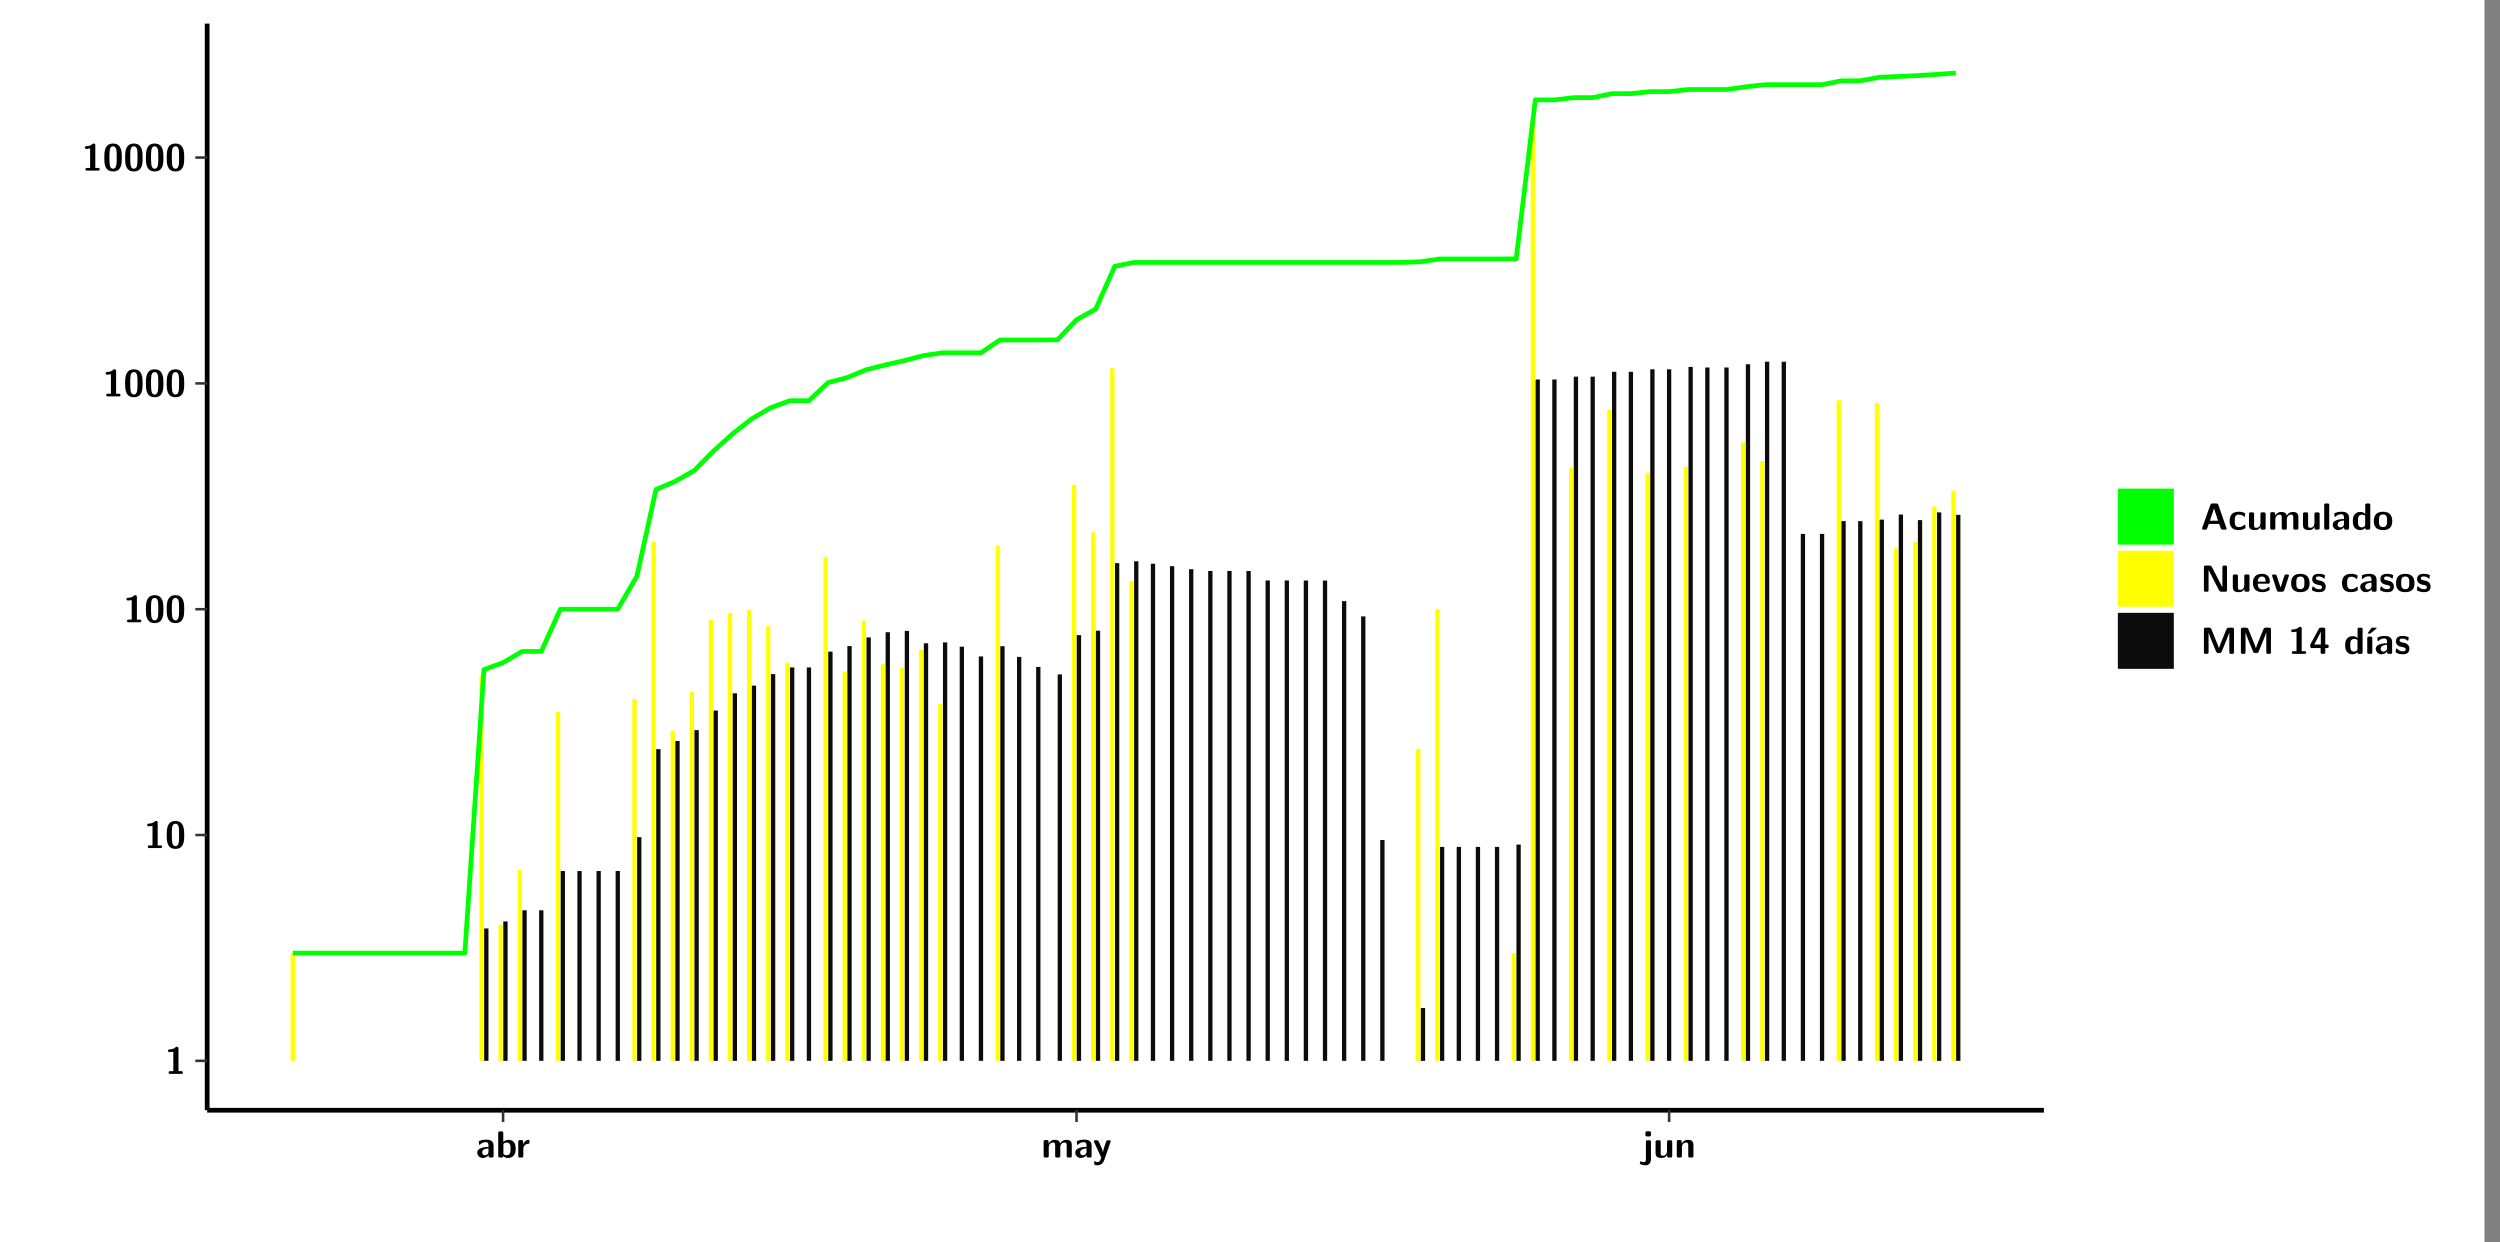 <?xml version="1.0" encoding="UTF-8"?>
<svg xmlns="http://www.w3.org/2000/svg" xmlns:xlink="http://www.w3.org/1999/xlink" width="579.653pt" height="288pt" viewBox="0 0 579.653 288" version="1.1">
<rect x="0" y="0" width="579.653" height="288" fill="#808080" stroke="none"/>
<defs>
<g>
<symbol overflow="visible" id="glyph0-0">
<path style="stroke:none;" d=""/>
</symbol>
<symbol overflow="visible" id="glyph0-1">
<path style="stroke:none;" d="M 3.109 -5.859 C 3.109 -6.016 3.109 -6.281 2.719 -6.281 C 2.547 -6.281 2.516 -6.266 2.406 -6.156 C 2.25 -6.016 1.922 -5.688 1.047 -5.672 C 0.891 -5.672 0.672 -5.609 0.672 -5.359 C 0.672 -5.047 0.969 -5.047 1.094 -5.047 C 1.344 -5.047 1.656 -5.078 1.906 -5.156 L 1.906 -0.625 L 1.234 -0.625 C 1.109 -0.625 0.812 -0.625 0.812 -0.312 C 0.812 0 1.109 0 1.234 0 L 3.719 0 C 3.828 0 4.141 0 4.141 -0.312 C 4.141 -0.625 3.828 -0.625 3.719 -0.625 L 3.109 -0.625 Z M 3.109 -5.859 "/>
</symbol>
<symbol overflow="visible" id="glyph0-2">
<path style="stroke:none;" d="M 4.438 -3 C 4.438 -4.203 4.438 -6.281 2.406 -6.281 C 0.375 -6.281 0.375 -4.219 0.375 -3 C 0.375 -1.812 0.375 0.188 2.406 0.188 C 4.438 0.188 4.438 -1.781 4.438 -3 Z M 2.406 -0.438 C 1.75 -0.438 1.656 -1.25 1.625 -1.484 C 1.562 -1.953 1.562 -2.766 1.562 -3.125 C 1.562 -3.641 1.562 -4.203 1.625 -4.641 C 1.641 -4.875 1.734 -5.641 2.406 -5.641 C 3.047 -5.641 3.156 -4.906 3.188 -4.734 C 3.25 -4.281 3.25 -3.594 3.25 -3.125 C 3.25 -2.625 3.25 -1.953 3.188 -1.469 C 3.156 -1.234 3.062 -0.438 2.406 -0.438 Z M 2.406 -0.438 "/>
</symbol>
<symbol overflow="visible" id="glyph0-3">
<path style="stroke:none;" d="M 4.062 -2.766 C 4.062 -4.156 2.734 -4.156 2.297 -4.156 C 1.891 -4.156 1.453 -4.125 0.859 -3.891 C 0.672 -3.797 0.625 -3.781 0.625 -3.688 C 0.625 -3.625 0.688 -3.109 0.688 -3.047 C 0.703 -2.984 0.75 -2.938 0.812 -2.938 C 0.844 -2.938 0.875 -2.969 0.906 -3 C 1.281 -3.391 1.719 -3.578 2.266 -3.578 C 2.734 -3.578 2.875 -3.297 2.875 -2.781 L 2.875 -2.469 C 2.562 -2.469 0.266 -2.453 0.266 -1.172 C 0.266 -0.547 0.766 0.094 1.531 0.094 C 1.828 0.094 2.484 0.016 2.906 -0.594 L 2.906 -0.422 C 2.906 -0.141 2.969 0 3.328 0 L 3.641 0 C 3.984 0 4.062 -0.109 4.062 -0.422 Z M 2.875 -1.344 C 2.875 -0.531 2.047 -0.531 2.016 -0.531 C 1.641 -0.531 1.406 -0.844 1.406 -1.188 C 1.406 -2.047 2.625 -2.109 2.875 -2.109 Z M 2.875 -1.344 "/>
</symbol>
<symbol overflow="visible" id="glyph0-4">
<path style="stroke:none;" d="M 1.703 -5.656 C 1.703 -5.938 1.641 -6.078 1.281 -6.078 L 0.953 -6.078 C 0.641 -6.078 0.531 -5.984 0.531 -5.656 L 0.531 -0.422 C 0.531 -0.109 0.625 0 0.953 0 L 1.312 0 C 1.453 0 1.719 0 1.734 -0.344 C 2.125 0.094 2.578 0.094 2.719 0.094 C 4.578 0.094 4.578 -1.594 4.578 -2.031 C 4.578 -2.453 4.578 -4.109 2.938 -4.109 C 2.219 -4.109 1.781 -3.703 1.703 -3.625 Z M 1.734 -3.172 C 1.844 -3.281 2.109 -3.484 2.5 -3.484 C 3.391 -3.484 3.391 -2.672 3.391 -2.016 C 3.391 -1.375 3.391 -0.531 2.406 -0.531 C 2.047 -0.531 1.828 -0.75 1.734 -0.875 Z M 1.734 -3.172 "/>
</symbol>
<symbol overflow="visible" id="glyph0-5">
<path style="stroke:none;" d="M 1.703 -2.016 C 1.703 -2.844 2.391 -3.188 2.938 -3.219 C 3.109 -3.234 3.125 -3.234 3.125 -3.469 L 3.125 -3.875 C 3.125 -4.047 3.125 -4.109 2.969 -4.109 C 2.719 -4.109 2.078 -4.031 1.672 -3.078 L 1.656 -3.078 L 1.656 -3.641 C 1.656 -3.922 1.594 -4.062 1.234 -4.062 L 0.953 -4.062 C 0.641 -4.062 0.531 -3.969 0.531 -3.641 L 0.531 -0.422 C 0.531 -0.109 0.625 0 0.953 0 L 1.281 0 C 1.609 0 1.703 -0.109 1.703 -0.422 Z M 1.703 -2.016 "/>
</symbol>
<symbol overflow="visible" id="glyph0-6">
<path style="stroke:none;" d="M 7.062 -2.844 C 7.062 -3.75 6.672 -4.109 5.781 -4.109 C 5.156 -4.109 4.688 -3.828 4.359 -3.25 C 4.219 -4.078 3.484 -4.109 3.109 -4.109 C 2.938 -4.109 2.578 -4.109 2.188 -3.828 C 1.906 -3.625 1.734 -3.344 1.672 -3.203 L 1.672 -3.641 C 1.672 -3.922 1.609 -4.062 1.25 -4.062 L 0.953 -4.062 C 0.625 -4.062 0.531 -3.969 0.531 -3.641 L 0.531 -0.422 C 0.531 -0.109 0.625 0 0.953 0 L 1.297 0 C 1.625 0 1.719 -0.109 1.719 -0.422 L 1.719 -2.359 C 1.719 -3.141 2.25 -3.484 2.688 -3.484 C 3.109 -3.484 3.203 -3.297 3.203 -2.828 L 3.203 -0.422 C 3.203 -0.109 3.297 0 3.625 0 L 3.969 0 C 4.297 0 4.391 -0.109 4.391 -0.422 L 4.391 -2.359 C 4.391 -3.141 4.922 -3.484 5.359 -3.484 C 5.781 -3.484 5.875 -3.297 5.875 -2.828 L 5.875 -0.422 C 5.875 -0.109 5.969 0 6.297 0 L 6.641 0 C 6.984 0 7.062 -0.109 7.062 -0.422 Z M 7.062 -2.844 "/>
</symbol>
<symbol overflow="visible" id="glyph0-7">
<path style="stroke:none;" d="M 4.109 -3.609 C 4.141 -3.719 4.141 -3.734 4.141 -3.781 C 4.141 -4.016 3.906 -4.016 3.797 -4.016 L 3.609 -4.016 C 3.469 -4.016 3.266 -4.016 3.141 -3.812 C 3.109 -3.766 2.406 -1.828 2.359 -1.25 L 2.344 -1.25 C 2.312 -1.672 1.953 -2.484 1.562 -3.328 C 1.328 -3.891 1.266 -4.016 0.828 -4.016 L 0.594 -4.016 C 0.469 -4.016 0.25 -4.016 0.25 -3.781 C 0.25 -3.75 0.281 -3.688 0.297 -3.641 L 1.953 0 C 1.891 0.188 1.859 0.281 1.828 0.375 C 1.734 0.656 1.578 1.047 1.109 1.047 C 0.812 1.047 0.609 0.922 0.516 0.875 C 0.469 0.844 0.453 0.828 0.422 0.828 C 0.391 0.828 0.312 0.859 0.312 0.969 C 0.312 1.031 0.375 1.641 0.391 1.672 C 0.469 1.781 0.953 1.797 1.094 1.797 C 2.172 1.797 2.609 0.766 2.672 0.547 Z M 4.109 -3.609 "/>
</symbol>
<symbol overflow="visible" id="glyph0-8">
<path style="stroke:none;" d="M 1.969 -5.672 C 1.969 -5.953 1.906 -6.094 1.547 -6.094 L 1.094 -6.094 C 0.766 -6.094 0.672 -5.984 0.672 -5.672 L 0.672 -5.312 C 0.672 -5.031 0.734 -4.891 1.094 -4.891 L 1.547 -4.891 C 1.875 -4.891 1.969 -5 1.969 -5.312 Z M 0.797 0.484 C 0.797 0.703 0.797 1.062 0.25 1.062 C 0.156 1.062 -0.094 1.031 -0.266 0.922 C -0.359 0.875 -0.375 0.875 -0.406 0.875 C -0.484 0.875 -0.5 0.922 -0.547 1.094 C -0.609 1.281 -0.625 1.359 -0.625 1.391 C -0.625 1.547 0.109 1.797 0.656 1.797 C 1.625 1.797 1.969 1.141 1.969 0.281 L 1.969 -3.594 C 1.969 -3.875 1.906 -4.016 1.547 -4.016 L 1.219 -4.016 C 0.891 -4.016 0.797 -3.906 0.797 -3.594 Z M 0.797 0.484 "/>
</symbol>
<symbol overflow="visible" id="glyph0-9">
<path style="stroke:none;" d="M 4.391 -3.594 C 4.391 -3.875 4.328 -4.016 3.969 -4.016 L 3.609 -4.016 C 3.281 -4.016 3.188 -3.906 3.188 -3.594 L 3.188 -1.516 C 3.188 -0.938 2.891 -0.438 2.266 -0.438 C 1.766 -0.438 1.719 -0.562 1.719 -1.031 L 1.719 -3.594 C 1.719 -3.875 1.656 -4.016 1.297 -4.016 L 0.953 -4.016 C 0.625 -4.016 0.531 -3.922 0.531 -3.594 L 0.531 -1.109 C 0.531 -0.172 1.031 0.094 1.953 0.094 C 2.188 0.094 2.812 0.094 3.219 -0.656 L 3.219 -0.422 C 3.219 -0.141 3.281 0 3.641 0 L 3.969 0 C 4.297 0 4.391 -0.109 4.391 -0.422 Z M 4.391 -3.594 "/>
</symbol>
<symbol overflow="visible" id="glyph0-10">
<path style="stroke:none;" d="M 4.391 -2.844 C 4.391 -3.75 4 -4.109 3.109 -4.109 C 2.188 -4.109 1.781 -3.438 1.672 -3.203 L 1.672 -3.641 C 1.672 -3.922 1.609 -4.062 1.25 -4.062 L 0.953 -4.062 C 0.625 -4.062 0.531 -3.969 0.531 -3.641 L 0.531 -0.422 C 0.531 -0.109 0.625 0 0.953 0 L 1.297 0 C 1.625 0 1.719 -0.109 1.719 -0.422 L 1.719 -2.359 C 1.719 -3.125 2.219 -3.484 2.688 -3.484 C 3.109 -3.484 3.188 -3.281 3.188 -2.828 L 3.188 -0.422 C 3.188 -0.141 3.25 0 3.609 0 L 3.969 0 C 4.297 0 4.391 -0.109 4.391 -0.422 Z M 4.391 -2.844 "/>
</symbol>
<symbol overflow="visible" id="glyph0-11">
<path style="stroke:none;" d="M 4.156 -5.703 C 4.031 -6.078 3.766 -6.078 3.594 -6.078 L 2.828 -6.078 C 2.641 -6.078 2.391 -6.078 2.266 -5.703 L 0.406 -0.406 C 0.375 -0.297 0.375 -0.281 0.375 -0.234 C 0.375 0 0.594 0 0.703 0 L 1.031 0 C 1.188 0 1.453 0 1.578 -0.344 L 1.922 -1.328 L 4.344 -1.328 L 4.641 -0.484 C 4.75 -0.172 4.812 0 5.234 0 L 5.703 0 C 5.828 0 6.047 0 6.047 -0.234 C 6.047 -0.281 6.047 -0.297 6 -0.406 Z M 2.812 -3.938 C 2.938 -4.328 3.062 -4.656 3.125 -4.969 L 3.141 -4.969 C 3.188 -4.766 3.188 -4.75 3.25 -4.547 L 4.078 -2.078 L 2.188 -2.078 Z M 2.812 -3.938 "/>
</symbol>
<symbol overflow="visible" id="glyph0-12">
<path style="stroke:none;" d="M 4 -0.438 C 4 -0.531 3.969 -0.938 3.953 -1.047 C 3.953 -1.078 3.938 -1.172 3.844 -1.172 C 3.812 -1.172 3.797 -1.172 3.703 -1.078 C 3.562 -0.953 3.141 -0.594 2.422 -0.594 C 1.516 -0.594 1.516 -1.469 1.516 -2.031 C 1.516 -2.75 1.562 -3.484 2.453 -3.484 C 3.031 -3.484 3.266 -3.344 3.578 -3.078 C 3.688 -2.984 3.703 -2.984 3.734 -2.984 C 3.828 -2.984 3.844 -3.062 3.844 -3.094 C 3.859 -3.172 3.953 -3.656 3.953 -3.703 C 3.953 -3.781 3.891 -3.812 3.75 -3.891 C 3.328 -4.078 3.062 -4.156 2.453 -4.156 C 1.141 -4.156 0.328 -3.547 0.328 -2.016 C 0.328 -0.562 1.078 0.094 2.406 0.094 C 2.641 0.094 3.172 0.094 3.75 -0.203 C 4 -0.344 4 -0.344 4 -0.438 Z M 4 -0.438 "/>
</symbol>
<symbol overflow="visible" id="glyph0-13">
<path style="stroke:none;" d="M 1.703 -5.656 C 1.703 -5.938 1.641 -6.078 1.281 -6.078 L 0.953 -6.078 C 0.641 -6.078 0.531 -5.984 0.531 -5.656 L 0.531 -0.422 C 0.531 -0.109 0.625 0 0.953 0 L 1.281 0 C 1.609 0 1.703 -0.109 1.703 -0.422 Z M 1.703 -5.656 "/>
</symbol>
<symbol overflow="visible" id="glyph0-14">
<path style="stroke:none;" d="M 4.375 -5.656 C 4.375 -5.938 4.312 -6.078 3.953 -6.078 L 3.625 -6.078 C 3.297 -6.078 3.203 -5.969 3.203 -5.656 L 3.203 -3.672 C 2.812 -4.047 2.375 -4.109 2.109 -4.109 C 0.328 -4.109 0.328 -2.422 0.328 -2 C 0.328 -1.594 0.328 0.094 2.062 0.094 C 2.422 0.094 2.812 -0.016 3.188 -0.406 C 3.188 -0.094 3.297 0 3.609 0 L 3.953 0 C 4.281 0 4.375 -0.109 4.375 -0.422 Z M 3.188 -1.094 C 3.188 -0.953 3.188 -0.875 2.922 -0.688 C 2.703 -0.547 2.5 -0.531 2.406 -0.531 C 1.516 -0.531 1.516 -1.344 1.516 -2 C 1.516 -2.656 1.516 -3.484 2.5 -3.484 C 2.75 -3.484 2.984 -3.391 3.188 -3.203 Z M 3.188 -1.094 "/>
</symbol>
<symbol overflow="visible" id="glyph0-15">
<path style="stroke:none;" d="M 4.547 -1.969 C 4.547 -3.406 3.844 -4.156 2.406 -4.156 C 0.953 -4.156 0.266 -3.391 0.266 -1.969 C 0.266 -0.547 1.031 0.094 2.406 0.094 C 3.781 0.094 4.547 -0.531 4.547 -1.969 Z M 2.406 -0.594 C 1.469 -0.594 1.469 -1.375 1.469 -2.078 C 1.469 -2.75 1.469 -3.531 2.406 -3.531 C 3.344 -3.531 3.344 -2.766 3.344 -2.078 C 3.344 -1.391 3.344 -0.594 2.406 -0.594 Z M 2.406 -0.594 "/>
</symbol>
<symbol overflow="visible" id="glyph0-16">
<path style="stroke:none;" d="M 2.656 -5.734 C 2.469 -6.078 2.203 -6.078 2.031 -6.078 L 1.219 -6.078 C 0.906 -6.078 0.797 -5.984 0.797 -5.656 L 0.797 -0.422 C 0.797 -0.109 0.891 0 1.219 0 L 1.453 0 C 1.781 0 1.875 -0.109 1.875 -0.422 L 1.875 -5.016 L 1.891 -5.016 L 4.297 -0.344 C 4.484 0 4.75 0 4.922 0 L 5.734 0 C 6.062 0 6.156 -0.109 6.156 -0.422 L 6.156 -5.656 C 6.156 -5.938 6.094 -6.078 5.734 -6.078 L 5.5 -6.078 C 5.156 -6.078 5.078 -5.969 5.078 -5.656 L 5.078 -1.062 L 5.062 -1.062 Z M 2.656 -5.734 "/>
</symbol>
<symbol overflow="visible" id="glyph0-17">
<path style="stroke:none;" d="M 3.781 -1.875 C 3.984 -1.875 4.203 -1.891 4.203 -2.281 C 4.203 -3.406 3.672 -4.156 2.359 -4.156 C 0.969 -4.156 0.266 -3.375 0.266 -2.047 C 0.266 -0.609 1.109 0.094 2.484 0.094 C 2.812 0.094 3.312 0.047 3.891 -0.234 C 4.078 -0.328 4.141 -0.359 4.141 -0.469 C 4.141 -0.531 4.125 -0.781 4.109 -0.844 C 4.078 -1.125 4.062 -1.125 3.984 -1.125 C 3.953 -1.125 3.938 -1.125 3.844 -1.047 C 3.328 -0.594 2.797 -0.531 2.516 -0.531 C 1.531 -0.531 1.422 -1.312 1.391 -1.875 Z M 1.406 -2.344 C 1.422 -2.875 1.609 -3.531 2.359 -3.531 C 3.062 -3.531 3.203 -3.031 3.219 -2.344 Z M 1.406 -2.344 "/>
</symbol>
<symbol overflow="visible" id="glyph0-18">
<path style="stroke:none;" d="M 4.109 -3.609 C 4.141 -3.719 4.141 -3.75 4.141 -3.766 C 4.141 -4.016 3.922 -4.016 3.797 -4.016 L 3.609 -4.016 C 3.25 -4.016 3.141 -3.891 3.062 -3.641 L 2.203 -0.984 L 1.328 -3.641 C 1.266 -3.828 1.203 -4.016 0.781 -4.016 L 0.578 -4.016 C 0.453 -4.016 0.234 -4.016 0.234 -3.766 C 0.234 -3.75 0.234 -3.719 0.266 -3.609 L 1.312 -0.375 C 1.438 0 1.703 0 1.859 0 L 2.5 0 C 2.672 0 2.938 0 3.062 -0.375 Z M 4.109 -3.609 "/>
</symbol>
<symbol overflow="visible" id="glyph0-19">
<path style="stroke:none;" d="M 3.469 -1.234 C 3.469 -1.734 3.203 -2.031 3.047 -2.172 C 2.703 -2.484 2.391 -2.547 2.031 -2.609 C 1.547 -2.703 1.188 -2.766 1.188 -3.109 C 1.188 -3.469 1.484 -3.547 1.828 -3.547 C 2.406 -3.547 2.719 -3.328 2.953 -3.125 C 3.047 -3.047 3.062 -3.047 3.094 -3.047 C 3.188 -3.047 3.203 -3.125 3.203 -3.156 C 3.219 -3.219 3.312 -3.719 3.312 -3.766 C 3.312 -3.906 2.844 -4.031 2.75 -4.062 C 2.406 -4.156 2.125 -4.156 1.891 -4.156 C 1.5 -4.156 0.328 -4.156 0.328 -2.906 C 0.328 -2.484 0.516 -2.219 0.75 -2 C 1.062 -1.734 1.406 -1.672 1.906 -1.562 C 2.156 -1.531 2.609 -1.453 2.609 -1.062 C 2.609 -0.656 2.266 -0.594 1.922 -0.594 C 1.531 -0.594 1.047 -0.703 0.625 -1.188 C 0.594 -1.234 0.562 -1.266 0.516 -1.266 C 0.422 -1.266 0.406 -1.188 0.391 -1.125 C 0.375 -1.016 0.266 -0.516 0.266 -0.422 C 0.266 -0.266 0.922 -0.062 0.922 -0.047 C 1.406 0.094 1.766 0.094 1.922 0.094 C 2.359 0.094 3.469 0.062 3.469 -1.234 Z M 3.469 -1.234 "/>
</symbol>
<symbol overflow="visible" id="glyph0-20">
<path style="stroke:none;" d="M 4.859 -2.859 C 4.688 -2.422 4.359 -1.609 4.281 -1.312 C 4.203 -1.625 3.844 -2.484 3.656 -2.953 L 2.531 -5.719 C 2.391 -6.078 2.109 -6.078 1.953 -6.078 L 1.219 -6.078 C 0.906 -6.078 0.797 -5.984 0.797 -5.656 L 0.797 -0.422 C 0.797 -0.109 0.891 0 1.219 0 L 1.453 0 C 1.781 0 1.875 -0.109 1.875 -0.422 L 1.875 -4.953 L 1.891 -4.953 C 1.984 -4.562 2.375 -3.578 2.578 -3.062 L 3.609 -0.562 C 3.766 -0.188 3.969 -0.188 4.266 -0.188 C 4.562 -0.188 4.781 -0.188 4.938 -0.562 L 6.062 -3.328 C 6.141 -3.531 6.625 -4.719 6.672 -4.953 L 6.688 -4.953 L 6.688 -0.422 C 6.688 -0.141 6.75 0 7.109 0 L 7.344 0 C 7.672 0 7.766 -0.109 7.766 -0.422 L 7.766 -5.656 C 7.766 -5.938 7.703 -6.078 7.344 -6.078 L 6.609 -6.078 C 6.391 -6.078 6.172 -6.062 6.016 -5.703 Z M 4.859 -2.859 "/>
</symbol>
<symbol overflow="visible" id="glyph0-21">
<path style="stroke:none;" d="M 0.344 -2.297 C 0.266 -2.172 0.266 -2.141 0.266 -1.984 L 0.266 -1.766 C 0.266 -1.484 0.328 -1.344 0.688 -1.344 L 2.672 -1.344 L 2.672 -0.422 C 2.672 -0.141 2.719 0 3.078 0 L 3.328 0 C 3.656 0 3.75 -0.109 3.75 -0.422 L 3.75 -1.344 L 4.125 -1.344 C 4.391 -1.344 4.547 -1.406 4.547 -1.75 C 4.547 -2.078 4.422 -2.172 4.125 -2.172 L 3.75 -2.172 L 3.75 -5.656 C 3.75 -5.984 3.656 -6.078 3.328 -6.078 L 2.688 -6.078 C 2.531 -6.078 2.391 -6.078 2.281 -5.875 Z M 1.188 -2.172 C 2.578 -4.75 2.672 -5.016 2.703 -5.156 L 2.719 -5.156 L 2.719 -2.172 Z M 1.188 -2.172 "/>
</symbol>
<symbol overflow="visible" id="glyph0-22">
<path style="stroke:none;" d="M 3.906 -5.844 C 3.953 -5.875 4 -5.922 4 -5.969 C 4 -6.078 3.906 -6.078 3.766 -6.078 L 3.047 -6.078 C 2.875 -6.078 2.859 -6.078 2.781 -5.984 L 2.031 -4.953 C 1.953 -4.859 1.953 -4.844 1.953 -4.828 C 1.953 -4.703 2.047 -4.703 2.188 -4.703 L 2.516 -4.703 Z M 3.906 -5.844 "/>
</symbol>
<symbol overflow="visible" id="glyph0-23">
<path style="stroke:none;" d="M 1.703 -3.594 C 1.703 -3.875 1.641 -4.016 1.281 -4.016 L 0.953 -4.016 C 0.641 -4.016 0.531 -3.922 0.531 -3.594 L 0.531 -0.422 C 0.531 -0.109 0.625 0 0.953 0 L 1.281 0 C 1.609 0 1.703 -0.109 1.703 -0.422 Z M 1.703 -3.594 "/>
</symbol>
</g>
<clipPath id="clip1">
  <path d="M 0 0 L 576.008 0 L 576.008 288 L 0 288 Z M 0 0 "/>
</clipPath>
<clipPath id="clip2">
  <path d="M 48.031 5.477 L 473.898 5.477 L 473.898 257.414 L 48.031 257.414 Z M 48.031 5.477 "/>
</clipPath>
</defs>
<g id="surface1">
<g clip-path="url(#clip1)" clip-rule="nonzero">
<path style="fill-rule:nonzero;fill:rgb(100%,100%,100%);fill-opacity:1;stroke-width:0.598;stroke-linecap:round;stroke-linejoin:round;stroke:rgb(100%,100%,100%);stroke-opacity:1;stroke-miterlimit:10;" d="M 0 0 L 0 288.004 L 576.008 288.004 L 576.008 0 Z M 0 0 " transform="matrix(1,0,0,-1,0,288)"/>
</g>
<g clip-path="url(#clip2)" clip-rule="nonzero">
<path style=" stroke:none;fill-rule:nonzero;fill:rgb(100%,100%,100%);fill-opacity:1;" d="M 48.031 257.414 L 48.031 5.477 L 473.898 5.477 L 473.898 257.414 Z M 48.031 257.414 "/>
</g>
<path style=" stroke:none;fill-rule:nonzero;fill:rgb(100%,100%,0%);fill-opacity:1;" d="M 67.387 245.969 L 67.387 220.98 L 68.383 220.98 L 68.383 245.969 Z M 67.387 245.969 "/>
<path style=" stroke:none;fill-rule:nonzero;fill:rgb(100%,100%,0%);fill-opacity:1;" d="M 111.156 245.969 L 111.156 156.562 L 112.152 156.562 L 112.152 245.969 Z M 111.156 245.969 "/>
<path style=" stroke:none;fill-rule:nonzero;fill:rgb(4.999%,4.999%,4.999%);fill-opacity:1;" d="M 112.262 245.969 L 112.262 215.273 L 113.258 215.273 L 113.258 245.969 Z M 112.262 245.969 "/>
<path style=" stroke:none;fill-rule:nonzero;fill:rgb(100%,100%,0%);fill-opacity:1;" d="M 115.59 245.969 L 115.59 214.445 L 116.586 214.445 L 116.586 245.969 Z M 115.59 245.969 "/>
<path style=" stroke:none;fill-rule:nonzero;fill:rgb(4.999%,4.999%,4.999%);fill-opacity:1;" d="M 116.695 245.969 L 116.695 213.648 L 117.691 213.648 L 117.691 245.969 Z M 116.695 245.969 "/>
<path style=" stroke:none;fill-rule:nonzero;fill:rgb(100%,100%,0%);fill-opacity:1;" d="M 120.02 245.969 L 120.02 201.711 L 121.02 201.711 L 121.02 245.969 Z M 120.02 245.969 "/>
<path style=" stroke:none;fill-rule:nonzero;fill:rgb(4.999%,4.999%,4.999%);fill-opacity:1;" d="M 121.129 245.969 L 121.129 211.059 L 122.125 211.059 L 122.125 245.969 Z M 121.129 245.969 "/>
<path style=" stroke:none;fill-rule:nonzero;fill:rgb(4.999%,4.999%,4.999%);fill-opacity:1;" d="M 125.004 245.969 L 125.004 211.059 L 126 211.059 L 126 245.969 Z M 125.004 245.969 "/>
<path style=" stroke:none;fill-rule:nonzero;fill:rgb(100%,100%,0%);fill-opacity:1;" d="M 128.887 245.969 L 128.887 165.121 L 129.883 165.121 L 129.883 245.969 Z M 128.887 245.969 "/>
<path style=" stroke:none;fill-rule:nonzero;fill:rgb(4.999%,4.999%,4.999%);fill-opacity:1;" d="M 129.996 245.969 L 129.996 201.953 L 130.992 201.953 L 130.992 245.969 Z M 129.996 245.969 "/>
<path style=" stroke:none;fill-rule:nonzero;fill:rgb(4.999%,4.999%,4.999%);fill-opacity:1;" d="M 133.871 245.969 L 133.871 201.953 L 134.867 201.953 L 134.867 245.969 Z M 133.871 245.969 "/>
<path style=" stroke:none;fill-rule:nonzero;fill:rgb(4.999%,4.999%,4.999%);fill-opacity:1;" d="M 138.305 245.969 L 138.305 201.953 L 139.301 201.953 L 139.301 245.969 Z M 138.305 245.969 "/>
<path style=" stroke:none;fill-rule:nonzero;fill:rgb(4.999%,4.999%,4.999%);fill-opacity:1;" d="M 142.738 245.969 L 142.738 201.953 L 143.734 201.953 L 143.734 245.969 Z M 142.738 245.969 "/>
<path style=" stroke:none;fill-rule:nonzero;fill:rgb(100%,100%,0%);fill-opacity:1;" d="M 146.613 245.969 L 146.613 162.082 L 147.609 162.082 L 147.609 245.969 Z M 146.613 245.969 "/>
<path style=" stroke:none;fill-rule:nonzero;fill:rgb(4.999%,4.999%,4.999%);fill-opacity:1;" d="M 147.719 245.969 L 147.719 194.102 L 148.715 194.102 L 148.715 245.969 Z M 147.719 245.969 "/>
<path style=" stroke:none;fill-rule:nonzero;fill:rgb(100%,100%,0%);fill-opacity:1;" d="M 151.047 245.969 L 151.047 125.598 L 152.043 125.598 L 152.043 245.969 Z M 151.047 245.969 "/>
<path style=" stroke:none;fill-rule:nonzero;fill:rgb(4.999%,4.999%,4.999%);fill-opacity:1;" d="M 152.152 245.969 L 152.152 173.695 L 153.148 173.695 L 153.148 245.969 Z M 152.152 245.969 "/>
<path style=" stroke:none;fill-rule:nonzero;fill:rgb(100%,100%,0%);fill-opacity:1;" d="M 155.48 245.969 L 155.48 169.395 L 156.477 169.395 L 156.477 245.969 Z M 155.48 245.969 "/>
<path style=" stroke:none;fill-rule:nonzero;fill:rgb(4.999%,4.999%,4.999%);fill-opacity:1;" d="M 156.586 245.969 L 156.586 171.812 L 157.582 171.812 L 157.582 245.969 Z M 156.586 245.969 "/>
<path style=" stroke:none;fill-rule:nonzero;fill:rgb(100%,100%,0%);fill-opacity:1;" d="M 159.914 245.969 L 159.914 160.438 L 160.91 160.438 L 160.91 245.969 Z M 159.914 245.969 "/>
<path style=" stroke:none;fill-rule:nonzero;fill:rgb(4.999%,4.999%,4.999%);fill-opacity:1;" d="M 161.02 245.969 L 161.02 169.285 L 162.016 169.285 L 162.016 245.969 Z M 161.02 245.969 "/>
<path style=" stroke:none;fill-rule:nonzero;fill:rgb(100%,100%,0%);fill-opacity:1;" d="M 164.348 245.969 L 164.348 143.648 L 165.344 143.648 L 165.344 245.969 Z M 164.348 245.969 "/>
<path style=" stroke:none;fill-rule:nonzero;fill:rgb(4.999%,4.999%,4.999%);fill-opacity:1;" d="M 165.453 245.969 L 165.453 164.75 L 166.449 164.75 L 166.449 245.969 Z M 165.453 245.969 "/>
<path style=" stroke:none;fill-rule:nonzero;fill:rgb(100%,100%,0%);fill-opacity:1;" d="M 168.77 245.969 L 168.77 142.176 L 169.777 142.176 L 169.777 245.969 Z M 168.77 245.969 "/>
<path style=" stroke:none;fill-rule:nonzero;fill:rgb(4.999%,4.999%,4.999%);fill-opacity:1;" d="M 169.887 245.969 L 169.887 160.746 L 170.883 160.746 L 170.883 245.969 Z M 169.887 245.969 "/>
<path style=" stroke:none;fill-rule:nonzero;fill:rgb(100%,100%,0%);fill-opacity:1;" d="M 173.203 245.969 L 173.203 141.477 L 174.199 141.477 L 174.199 245.969 Z M 173.203 245.969 "/>
<path style=" stroke:none;fill-rule:nonzero;fill:rgb(4.999%,4.999%,4.999%);fill-opacity:1;" d="M 174.32 245.969 L 174.32 158.973 L 175.316 158.973 L 175.316 245.969 Z M 174.32 245.969 "/>
<path style=" stroke:none;fill-rule:nonzero;fill:rgb(100%,100%,0%);fill-opacity:1;" d="M 177.637 245.969 L 177.637 145.215 L 178.633 145.215 L 178.633 245.969 Z M 177.637 245.969 "/>
<path style=" stroke:none;fill-rule:nonzero;fill:rgb(4.999%,4.999%,4.999%);fill-opacity:1;" d="M 178.742 245.969 L 178.742 156.301 L 179.75 156.301 L 179.75 245.969 Z M 178.742 245.969 "/>
<path style=" stroke:none;fill-rule:nonzero;fill:rgb(100%,100%,0%);fill-opacity:1;" d="M 182.07 245.969 L 182.07 153.633 L 183.066 153.633 L 183.066 245.969 Z M 182.07 245.969 "/>
<path style=" stroke:none;fill-rule:nonzero;fill:rgb(4.999%,4.999%,4.999%);fill-opacity:1;" d="M 183.176 245.969 L 183.176 154.758 L 184.172 154.758 L 184.172 245.969 Z M 183.176 245.969 "/>
<path style=" stroke:none;fill-rule:nonzero;fill:rgb(4.999%,4.999%,4.999%);fill-opacity:1;" d="M 187.062 245.969 L 187.062 154.758 L 188.059 154.758 L 188.059 245.969 Z M 187.062 245.969 "/>
<path style=" stroke:none;fill-rule:nonzero;fill:rgb(100%,100%,0%);fill-opacity:1;" d="M 190.938 245.969 L 190.938 129.184 L 191.934 129.184 L 191.934 245.969 Z M 190.938 245.969 "/>
<path style=" stroke:none;fill-rule:nonzero;fill:rgb(4.999%,4.999%,4.999%);fill-opacity:1;" d="M 192.043 245.969 L 192.043 151.09 L 193.039 151.09 L 193.039 245.969 Z M 192.043 245.969 "/>
<path style=" stroke:none;fill-rule:nonzero;fill:rgb(100%,100%,0%);fill-opacity:1;" d="M 195.371 245.969 L 195.371 155.684 L 196.367 155.684 L 196.367 245.969 Z M 195.371 245.969 "/>
<path style=" stroke:none;fill-rule:nonzero;fill:rgb(4.999%,4.999%,4.999%);fill-opacity:1;" d="M 196.477 245.969 L 196.477 149.805 L 197.473 149.805 L 197.473 245.969 Z M 196.477 245.969 "/>
<path style=" stroke:none;fill-rule:nonzero;fill:rgb(100%,100%,0%);fill-opacity:1;" d="M 199.805 245.969 L 199.805 143.898 L 200.801 143.898 L 200.801 245.969 Z M 199.805 245.969 "/>
<path style=" stroke:none;fill-rule:nonzero;fill:rgb(4.999%,4.999%,4.999%);fill-opacity:1;" d="M 200.91 245.969 L 200.91 147.793 L 201.906 147.793 L 201.906 245.969 Z M 200.91 245.969 "/>
<path style=" stroke:none;fill-rule:nonzero;fill:rgb(100%,100%,0%);fill-opacity:1;" d="M 204.227 245.969 L 204.227 154.031 L 205.234 154.031 L 205.234 245.969 Z M 204.227 245.969 "/>
<path style=" stroke:none;fill-rule:nonzero;fill:rgb(4.999%,4.999%,4.999%);fill-opacity:1;" d="M 205.344 245.969 L 205.344 146.59 L 206.34 146.59 L 206.34 245.969 Z M 205.344 245.969 "/>
<path style=" stroke:none;fill-rule:nonzero;fill:rgb(100%,100%,0%);fill-opacity:1;" d="M 208.66 245.969 L 208.66 154.848 L 209.656 154.848 L 209.656 245.969 Z M 208.66 245.969 "/>
<path style=" stroke:none;fill-rule:nonzero;fill:rgb(4.999%,4.999%,4.999%);fill-opacity:1;" d="M 209.777 245.969 L 209.777 146.281 L 210.773 146.281 L 210.773 245.969 Z M 209.777 245.969 "/>
<path style=" stroke:none;fill-rule:nonzero;fill:rgb(100%,100%,0%);fill-opacity:1;" d="M 213.094 245.969 L 213.094 150.691 L 214.09 150.691 L 214.09 245.969 Z M 213.094 245.969 "/>
<path style=" stroke:none;fill-rule:nonzero;fill:rgb(4.999%,4.999%,4.999%);fill-opacity:1;" d="M 214.199 245.969 L 214.199 149.148 L 215.207 149.148 L 215.207 245.969 Z M 214.199 245.969 "/>
<path style=" stroke:none;fill-rule:nonzero;fill:rgb(100%,100%,0%);fill-opacity:1;" d="M 217.527 245.969 L 217.527 163.246 L 218.523 163.246 L 218.523 245.969 Z M 217.527 245.969 "/>
<path style=" stroke:none;fill-rule:nonzero;fill:rgb(4.999%,4.999%,4.999%);fill-opacity:1;" d="M 218.633 245.969 L 218.633 148.949 L 219.629 148.949 L 219.629 245.969 Z M 218.633 245.969 "/>
<path style=" stroke:none;fill-rule:nonzero;fill:rgb(4.999%,4.999%,4.999%);fill-opacity:1;" d="M 222.52 245.969 L 222.52 149.945 L 223.516 149.945 L 223.516 245.969 Z M 222.52 245.969 "/>
<path style=" stroke:none;fill-rule:nonzero;fill:rgb(4.999%,4.999%,4.999%);fill-opacity:1;" d="M 226.941 245.969 L 226.941 152.199 L 227.949 152.199 L 227.949 245.969 Z M 226.941 245.969 "/>
<path style=" stroke:none;fill-rule:nonzero;fill:rgb(100%,100%,0%);fill-opacity:1;" d="M 230.828 245.969 L 230.828 126.535 L 231.824 126.535 L 231.824 245.969 Z M 230.828 245.969 "/>
<path style=" stroke:none;fill-rule:nonzero;fill:rgb(4.999%,4.999%,4.999%);fill-opacity:1;" d="M 231.934 245.969 L 231.934 149.828 L 232.93 149.828 L 232.93 245.969 Z M 231.934 245.969 "/>
<path style=" stroke:none;fill-rule:nonzero;fill:rgb(4.999%,4.999%,4.999%);fill-opacity:1;" d="M 235.809 245.969 L 235.809 152.309 L 236.805 152.309 L 236.805 245.969 Z M 235.809 245.969 "/>
<path style=" stroke:none;fill-rule:nonzero;fill:rgb(4.999%,4.999%,4.999%);fill-opacity:1;" d="M 240.242 245.969 L 240.242 154.637 L 241.238 154.637 L 241.238 245.969 Z M 240.242 245.969 "/>
<path style=" stroke:none;fill-rule:nonzero;fill:rgb(4.999%,4.999%,4.999%);fill-opacity:1;" d="M 245.234 245.969 L 245.234 156.371 L 246.23 156.371 L 246.23 245.969 Z M 245.234 245.969 "/>
<path style=" stroke:none;fill-rule:nonzero;fill:rgb(100%,100%,0%);fill-opacity:1;" d="M 248.551 245.969 L 248.551 112.438 L 249.547 112.438 L 249.547 245.969 Z M 248.551 245.969 "/>
<path style=" stroke:none;fill-rule:nonzero;fill:rgb(4.999%,4.999%,4.999%);fill-opacity:1;" d="M 249.656 245.969 L 249.656 147.258 L 250.664 147.258 L 250.664 245.969 Z M 249.656 245.969 "/>
<path style=" stroke:none;fill-rule:nonzero;fill:rgb(100%,100%,0%);fill-opacity:1;" d="M 252.984 245.969 L 252.984 123.426 L 253.98 123.426 L 253.98 245.969 Z M 252.984 245.969 "/>
<path style=" stroke:none;fill-rule:nonzero;fill:rgb(4.999%,4.999%,4.999%);fill-opacity:1;" d="M 254.09 245.969 L 254.09 146.238 L 255.086 146.238 L 255.086 245.969 Z M 254.09 245.969 "/>
<path style=" stroke:none;fill-rule:nonzero;fill:rgb(100%,100%,0%);fill-opacity:1;" d="M 257.418 245.969 L 257.418 85.355 L 258.414 85.355 L 258.414 245.969 Z M 257.418 245.969 "/>
<path style=" stroke:none;fill-rule:nonzero;fill:rgb(4.999%,4.999%,4.999%);fill-opacity:1;" d="M 258.523 245.969 L 258.523 130.566 L 259.52 130.566 L 259.52 245.969 Z M 258.523 245.969 "/>
<path style=" stroke:none;fill-rule:nonzero;fill:rgb(100%,100%,0%);fill-opacity:1;" d="M 261.852 245.969 L 261.852 134.762 L 262.848 134.762 L 262.848 245.969 Z M 261.852 245.969 "/>
<path style=" stroke:none;fill-rule:nonzero;fill:rgb(4.999%,4.999%,4.999%);fill-opacity:1;" d="M 262.957 245.969 L 262.957 130.129 L 263.953 130.129 L 263.953 245.969 Z M 262.957 245.969 "/>
<path style=" stroke:none;fill-rule:nonzero;fill:rgb(4.999%,4.999%,4.999%);fill-opacity:1;" d="M 266.832 245.969 L 266.832 130.707 L 267.828 130.707 L 267.828 245.969 Z M 266.832 245.969 "/>
<path style=" stroke:none;fill-rule:nonzero;fill:rgb(4.999%,4.999%,4.999%);fill-opacity:1;" d="M 271.266 245.969 L 271.266 131.277 L 272.262 131.277 L 272.262 245.969 Z M 271.266 245.969 "/>
<path style=" stroke:none;fill-rule:nonzero;fill:rgb(4.999%,4.999%,4.999%);fill-opacity:1;" d="M 275.699 245.969 L 275.699 131.973 L 276.695 131.973 L 276.695 245.969 Z M 275.699 245.969 "/>
<path style=" stroke:none;fill-rule:nonzero;fill:rgb(4.999%,4.999%,4.999%);fill-opacity:1;" d="M 280.133 245.969 L 280.133 132.391 L 281.129 132.391 L 281.129 245.969 Z M 280.133 245.969 "/>
<path style=" stroke:none;fill-rule:nonzero;fill:rgb(4.999%,4.999%,4.999%);fill-opacity:1;" d="M 284.566 245.969 L 284.566 132.391 L 285.562 132.391 L 285.562 245.969 Z M 284.566 245.969 "/>
<path style=" stroke:none;fill-rule:nonzero;fill:rgb(4.999%,4.999%,4.999%);fill-opacity:1;" d="M 289 245.969 L 289 132.391 L 289.996 132.391 L 289.996 245.969 Z M 289 245.969 "/>
<path style=" stroke:none;fill-rule:nonzero;fill:rgb(4.999%,4.999%,4.999%);fill-opacity:1;" d="M 293.434 245.969 L 293.434 134.594 L 294.43 134.594 L 294.43 245.969 Z M 293.434 245.969 "/>
<path style=" stroke:none;fill-rule:nonzero;fill:rgb(4.999%,4.999%,4.999%);fill-opacity:1;" d="M 297.867 245.969 L 297.867 134.594 L 298.863 134.594 L 298.863 245.969 Z M 297.867 245.969 "/>
<path style=" stroke:none;fill-rule:nonzero;fill:rgb(4.999%,4.999%,4.999%);fill-opacity:1;" d="M 302.289 245.969 L 302.289 134.594 L 303.297 134.594 L 303.297 245.969 Z M 302.289 245.969 "/>
<path style=" stroke:none;fill-rule:nonzero;fill:rgb(4.999%,4.999%,4.999%);fill-opacity:1;" d="M 306.723 245.969 L 306.723 134.602 L 307.719 134.602 L 307.719 245.969 Z M 306.723 245.969 "/>
<path style=" stroke:none;fill-rule:nonzero;fill:rgb(4.999%,4.999%,4.999%);fill-opacity:1;" d="M 311.156 245.969 L 311.156 139.375 L 312.152 139.375 L 312.152 245.969 Z M 311.156 245.969 "/>
<path style=" stroke:none;fill-rule:nonzero;fill:rgb(4.999%,4.999%,4.999%);fill-opacity:1;" d="M 315.59 245.969 L 315.59 142.914 L 316.586 142.914 L 316.586 245.969 Z M 315.59 245.969 "/>
<path style=" stroke:none;fill-rule:nonzero;fill:rgb(4.999%,4.999%,4.999%);fill-opacity:1;" d="M 320.023 245.969 L 320.023 194.77 L 321.02 194.77 L 321.02 245.969 Z M 320.023 245.969 "/>
<path style=" stroke:none;fill-rule:nonzero;fill:rgb(100%,100%,0%);fill-opacity:1;" d="M 328.332 245.969 L 328.332 173.695 L 329.328 173.695 L 329.328 245.969 Z M 328.332 245.969 "/>
<path style=" stroke:none;fill-rule:nonzero;fill:rgb(4.999%,4.999%,4.999%);fill-opacity:1;" d="M 329.438 245.969 L 329.438 233.711 L 330.434 233.711 L 330.434 245.969 Z M 329.438 245.969 "/>
<path style=" stroke:none;fill-rule:nonzero;fill:rgb(100%,100%,0%);fill-opacity:1;" d="M 332.766 245.969 L 332.766 141.25 L 333.762 141.25 L 333.762 245.969 Z M 332.766 245.969 "/>
<path style=" stroke:none;fill-rule:nonzero;fill:rgb(4.999%,4.999%,4.999%);fill-opacity:1;" d="M 333.871 245.969 L 333.871 196.363 L 334.867 196.363 L 334.867 245.969 Z M 333.871 245.969 "/>
<path style=" stroke:none;fill-rule:nonzero;fill:rgb(4.999%,4.999%,4.999%);fill-opacity:1;" d="M 337.746 245.969 L 337.746 196.363 L 338.754 196.363 L 338.754 245.969 Z M 337.746 245.969 "/>
<path style=" stroke:none;fill-rule:nonzero;fill:rgb(4.999%,4.999%,4.999%);fill-opacity:1;" d="M 342.18 245.969 L 342.18 196.363 L 343.176 196.363 L 343.176 245.969 Z M 342.18 245.969 "/>
<path style=" stroke:none;fill-rule:nonzero;fill:rgb(4.999%,4.999%,4.999%);fill-opacity:1;" d="M 346.613 245.969 L 346.613 196.363 L 347.609 196.363 L 347.609 245.969 Z M 346.613 245.969 "/>
<path style=" stroke:none;fill-rule:nonzero;fill:rgb(100%,100%,0%);fill-opacity:1;" d="M 350.488 245.969 L 350.488 220.98 L 351.496 220.98 L 351.496 245.969 Z M 350.488 245.969 "/>
<path style=" stroke:none;fill-rule:nonzero;fill:rgb(4.999%,4.999%,4.999%);fill-opacity:1;" d="M 351.605 245.969 L 351.605 195.824 L 352.602 195.824 L 352.602 245.969 Z M 351.605 245.969 "/>
<path style=" stroke:none;fill-rule:nonzero;fill:rgb(100%,100%,0%);fill-opacity:1;" d="M 354.922 245.969 L 354.922 28.172 L 355.918 28.172 L 355.918 245.969 Z M 354.922 245.969 "/>
<path style=" stroke:none;fill-rule:nonzero;fill:rgb(4.999%,4.999%,4.999%);fill-opacity:1;" d="M 356.039 245.969 L 356.039 87.988 L 357.035 87.988 L 357.035 245.969 Z M 356.039 245.969 "/>
<path style=" stroke:none;fill-rule:nonzero;fill:rgb(4.999%,4.999%,4.999%);fill-opacity:1;" d="M 359.914 245.969 L 359.914 87.988 L 360.91 87.988 L 360.91 245.969 Z M 359.914 245.969 "/>
<path style=" stroke:none;fill-rule:nonzero;fill:rgb(100%,100%,0%);fill-opacity:1;" d="M 363.789 245.969 L 363.789 108.512 L 364.785 108.512 L 364.785 245.969 Z M 363.789 245.969 "/>
<path style=" stroke:none;fill-rule:nonzero;fill:rgb(4.999%,4.999%,4.999%);fill-opacity:1;" d="M 364.895 245.969 L 364.895 87.328 L 365.895 87.328 L 365.895 245.969 Z M 364.895 245.969 "/>
<path style=" stroke:none;fill-rule:nonzero;fill:rgb(4.999%,4.999%,4.999%);fill-opacity:1;" d="M 368.781 245.969 L 368.781 87.328 L 369.777 87.328 L 369.777 245.969 Z M 368.781 245.969 "/>
<path style=" stroke:none;fill-rule:nonzero;fill:rgb(100%,100%,0%);fill-opacity:1;" d="M 372.656 245.969 L 372.656 94.98 L 373.652 94.98 L 373.652 245.969 Z M 372.656 245.969 "/>
<path style=" stroke:none;fill-rule:nonzero;fill:rgb(4.999%,4.999%,4.999%);fill-opacity:1;" d="M 373.762 245.969 L 373.762 86.203 L 374.758 86.203 L 374.758 245.969 Z M 373.762 245.969 "/>
<path style=" stroke:none;fill-rule:nonzero;fill:rgb(4.999%,4.999%,4.999%);fill-opacity:1;" d="M 377.641 245.969 L 377.641 86.203 L 378.637 86.203 L 378.637 245.969 Z M 377.641 245.969 "/>
<path style=" stroke:none;fill-rule:nonzero;fill:rgb(100%,100%,0%);fill-opacity:1;" d="M 381.523 245.969 L 381.523 109.617 L 382.52 109.617 L 382.52 245.969 Z M 381.523 245.969 "/>
<path style=" stroke:none;fill-rule:nonzero;fill:rgb(4.999%,4.999%,4.999%);fill-opacity:1;" d="M 382.629 245.969 L 382.629 85.625 L 383.625 85.625 L 383.625 245.969 Z M 382.629 245.969 "/>
<path style=" stroke:none;fill-rule:nonzero;fill:rgb(4.999%,4.999%,4.999%);fill-opacity:1;" d="M 386.504 245.969 L 386.504 85.625 L 387.5 85.625 L 387.5 245.969 Z M 386.504 245.969 "/>
<path style=" stroke:none;fill-rule:nonzero;fill:rgb(100%,100%,0%);fill-opacity:1;" d="M 390.383 245.969 L 390.383 108.242 L 391.379 108.242 L 391.379 245.969 Z M 390.383 245.969 "/>
<path style=" stroke:none;fill-rule:nonzero;fill:rgb(4.999%,4.999%,4.999%);fill-opacity:1;" d="M 391.496 245.969 L 391.496 85.07 L 392.492 85.07 L 392.492 245.969 Z M 391.496 245.969 "/>
<path style=" stroke:none;fill-rule:nonzero;fill:rgb(4.999%,4.999%,4.999%);fill-opacity:1;" d="M 395.371 245.969 L 395.371 85.207 L 396.367 85.207 L 396.367 245.969 Z M 395.371 245.969 "/>
<path style=" stroke:none;fill-rule:nonzero;fill:rgb(4.999%,4.999%,4.999%);fill-opacity:1;" d="M 399.805 245.969 L 399.805 85.207 L 400.801 85.207 L 400.801 245.969 Z M 399.805 245.969 "/>
<path style=" stroke:none;fill-rule:nonzero;fill:rgb(100%,100%,0%);fill-opacity:1;" d="M 403.68 245.969 L 403.68 102.523 L 404.676 102.523 L 404.676 245.969 Z M 403.68 245.969 "/>
<path style=" stroke:none;fill-rule:nonzero;fill:rgb(4.999%,4.999%,4.999%);fill-opacity:1;" d="M 404.789 245.969 L 404.789 84.461 L 405.785 84.461 L 405.785 245.969 Z M 404.789 245.969 "/>
<path style=" stroke:none;fill-rule:nonzero;fill:rgb(100%,100%,0%);fill-opacity:1;" d="M 408.113 245.969 L 408.113 106.945 L 409.109 106.945 L 409.109 245.969 Z M 408.113 245.969 "/>
<path style=" stroke:none;fill-rule:nonzero;fill:rgb(4.999%,4.999%,4.999%);fill-opacity:1;" d="M 409.223 245.969 L 409.223 83.863 L 410.219 83.863 L 410.219 245.969 Z M 409.223 245.969 "/>
<path style=" stroke:none;fill-rule:nonzero;fill:rgb(4.999%,4.999%,4.999%);fill-opacity:1;" d="M 413.098 245.969 L 413.098 83.871 L 414.094 83.871 L 414.094 245.969 Z M 413.098 245.969 "/>
<path style=" stroke:none;fill-rule:nonzero;fill:rgb(4.999%,4.999%,4.999%);fill-opacity:1;" d="M 417.531 245.969 L 417.531 123.793 L 418.527 123.793 L 418.527 245.969 Z M 417.531 245.969 "/>
<path style=" stroke:none;fill-rule:nonzero;fill:rgb(4.999%,4.999%,4.999%);fill-opacity:1;" d="M 421.965 245.969 L 421.965 123.793 L 422.961 123.793 L 422.961 245.969 Z M 421.965 245.969 "/>
<path style=" stroke:none;fill-rule:nonzero;fill:rgb(100%,100%,0%);fill-opacity:1;" d="M 425.84 245.969 L 425.84 92.801 L 426.844 92.801 L 426.844 245.969 Z M 425.84 245.969 "/>
<path style=" stroke:none;fill-rule:nonzero;fill:rgb(4.999%,4.999%,4.999%);fill-opacity:1;" d="M 426.953 245.969 L 426.953 120.824 L 427.949 120.824 L 427.949 245.969 Z M 426.953 245.969 "/>
<path style=" stroke:none;fill-rule:nonzero;fill:rgb(4.999%,4.999%,4.999%);fill-opacity:1;" d="M 430.828 245.969 L 430.828 120.824 L 431.828 120.824 L 431.828 245.969 Z M 430.828 245.969 "/>
<path style=" stroke:none;fill-rule:nonzero;fill:rgb(100%,100%,0%);fill-opacity:1;" d="M 434.707 245.969 L 434.707 93.488 L 435.703 93.488 L 435.703 245.969 Z M 434.707 245.969 "/>
<path style=" stroke:none;fill-rule:nonzero;fill:rgb(4.999%,4.999%,4.999%);fill-opacity:1;" d="M 435.812 245.969 L 435.812 120.484 L 436.816 120.484 L 436.816 245.969 Z M 435.812 245.969 "/>
<path style=" stroke:none;fill-rule:nonzero;fill:rgb(100%,100%,0%);fill-opacity:1;" d="M 439.141 245.969 L 439.141 127.141 L 440.137 127.141 L 440.137 245.969 Z M 439.141 245.969 "/>
<path style=" stroke:none;fill-rule:nonzero;fill:rgb(4.999%,4.999%,4.999%);fill-opacity:1;" d="M 440.246 245.969 L 440.246 119.301 L 441.242 119.301 L 441.242 245.969 Z M 440.246 245.969 "/>
<path style=" stroke:none;fill-rule:nonzero;fill:rgb(100%,100%,0%);fill-opacity:1;" d="M 443.574 245.969 L 443.574 125.598 L 444.57 125.598 L 444.57 245.969 Z M 443.574 245.969 "/>
<path style=" stroke:none;fill-rule:nonzero;fill:rgb(4.999%,4.999%,4.999%);fill-opacity:1;" d="M 444.68 245.969 L 444.68 120.594 L 445.676 120.594 L 445.676 245.969 Z M 444.68 245.969 "/>
<path style=" stroke:none;fill-rule:nonzero;fill:rgb(100%,100%,0%);fill-opacity:1;" d="M 448.004 245.969 L 448.004 117.438 L 449.004 117.438 L 449.004 245.969 Z M 448.004 245.969 "/>
<path style=" stroke:none;fill-rule:nonzero;fill:rgb(4.999%,4.999%,4.999%);fill-opacity:1;" d="M 449.113 245.969 L 449.113 118.801 L 450.109 118.801 L 450.109 245.969 Z M 449.113 245.969 "/>
<path style=" stroke:none;fill-rule:nonzero;fill:rgb(100%,100%,0%);fill-opacity:1;" d="M 452.438 245.969 L 452.438 113.762 L 453.434 113.762 L 453.434 245.969 Z M 452.438 245.969 "/>
<path style=" stroke:none;fill-rule:nonzero;fill:rgb(4.999%,4.999%,4.999%);fill-opacity:1;" d="M 453.547 245.969 L 453.547 119.371 L 454.543 119.371 L 454.543 245.969 Z M 453.547 245.969 "/>
<path style="fill:none;stroke-width:1.096;stroke-linecap:butt;stroke-linejoin:round;stroke:rgb(0%,100%,0%);stroke-opacity:1;stroke-miterlimit:10;" d="M 67.887 67.02 L 107.777 67.02 L 112.211 132.742 L 116.645 134.367 L 121.066 136.957 L 125.5 136.957 L 129.934 146.75 L 143.234 146.75 L 147.668 154.402 L 152.102 174.508 L 156.523 176.379 L 160.957 178.891 L 165.391 183.395 L 169.824 187.379 L 174.258 190.867 L 178.691 193.457 L 183.125 195.09 L 187.559 195.09 L 191.984 199.285 L 196.414 200.449 L 200.848 202.285 L 205.281 203.391 L 209.715 204.395 L 214.148 205.562 L 218.582 206.199 L 227.449 206.199 L 231.875 209.18 L 240.742 209.18 L 245.172 209.188 L 249.605 213.859 L 254.039 216.32 L 258.473 226.254 L 262.906 227.152 L 324.957 227.152 L 329.391 227.309 L 333.824 227.957 L 347.113 227.957 L 351.547 227.977 L 355.98 264.84 L 360.414 264.84 L 364.848 265.359 L 369.281 265.359 L 373.715 266.285 L 378.137 266.285 L 382.57 266.762 L 387.004 266.762 L 391.438 267.25 L 400.305 267.25 L 404.738 267.867 L 409.172 268.355 L 422.461 268.355 L 426.895 269.254 L 431.328 269.254 L 435.762 270.09 L 440.195 270.27 L 444.629 270.469 L 449.051 270.75 L 453.484 271.078 " transform="matrix(1,0,0,-1,0,288)"/>
<path style="fill:none;stroke-width:1.096;stroke-linecap:butt;stroke-linejoin:round;stroke:rgb(0%,0%,0%);stroke-opacity:1;stroke-miterlimit:10;" d="M 48.031 30.586 L 48.031 282.523 " transform="matrix(1,0,0,-1,0,288)"/>
<g style="fill:rgb(0%,0%,0%);fill-opacity:1;">
  <use xlink:href="#glyph0-1" x="38.276" y="248.986"/>
</g>
<g style="fill:rgb(0%,0%,0%);fill-opacity:1;">
  <use xlink:href="#glyph0-1" x="33.454" y="196.633"/>
  <use xlink:href="#glyph0-2" x="38.276" y="196.633"/>
</g>
<g style="fill:rgb(0%,0%,0%);fill-opacity:1;">
  <use xlink:href="#glyph0-1" x="28.632" y="144.279"/>
  <use xlink:href="#glyph0-2" x="33.454" y="144.279"/>
  <use xlink:href="#glyph0-2" x="38.276" y="144.279"/>
</g>
<g style="fill:rgb(0%,0%,0%);fill-opacity:1;">
  <use xlink:href="#glyph0-1" x="23.81" y="91.915"/>
  <use xlink:href="#glyph0-2" x="28.632" y="91.915"/>
  <use xlink:href="#glyph0-2" x="33.454" y="91.915"/>
  <use xlink:href="#glyph0-2" x="38.276" y="91.915"/>
</g>
<g style="fill:rgb(0%,0%,0%);fill-opacity:1;">
  <use xlink:href="#glyph0-1" x="18.989" y="39.562"/>
  <use xlink:href="#glyph0-2" x="23.811" y="39.562"/>
  <use xlink:href="#glyph0-2" x="28.633" y="39.562"/>
  <use xlink:href="#glyph0-2" x="33.455" y="39.562"/>
  <use xlink:href="#glyph0-2" x="38.277" y="39.562"/>
</g>
<path style="fill:none;stroke-width:0.598;stroke-linecap:butt;stroke-linejoin:round;stroke:rgb(20%,20%,20%);stroke-opacity:1;stroke-miterlimit:10;" d="M 45.289 42.031 L 48.031 42.031 " transform="matrix(1,0,0,-1,0,288)"/>
<path style="fill:none;stroke-width:0.598;stroke-linecap:butt;stroke-linejoin:round;stroke:rgb(20%,20%,20%);stroke-opacity:1;stroke-miterlimit:10;" d="M 45.289 94.398 L 48.031 94.398 " transform="matrix(1,0,0,-1,0,288)"/>
<path style="fill:none;stroke-width:0.598;stroke-linecap:butt;stroke-linejoin:round;stroke:rgb(20%,20%,20%);stroke-opacity:1;stroke-miterlimit:10;" d="M 45.289 146.75 L 48.031 146.75 " transform="matrix(1,0,0,-1,0,288)"/>
<path style="fill:none;stroke-width:0.598;stroke-linecap:butt;stroke-linejoin:round;stroke:rgb(20%,20%,20%);stroke-opacity:1;stroke-miterlimit:10;" d="M 45.289 199.105 L 48.031 199.105 " transform="matrix(1,0,0,-1,0,288)"/>
<path style="fill:none;stroke-width:0.598;stroke-linecap:butt;stroke-linejoin:round;stroke:rgb(20%,20%,20%);stroke-opacity:1;stroke-miterlimit:10;" d="M 45.289 251.469 L 48.031 251.469 " transform="matrix(1,0,0,-1,0,288)"/>
<path style="fill:none;stroke-width:1.096;stroke-linecap:butt;stroke-linejoin:round;stroke:rgb(0%,0%,0%);stroke-opacity:1;stroke-miterlimit:10;" d="M 48.031 30.586 L 473.898 30.586 " transform="matrix(1,0,0,-1,0,288)"/>
<path style="fill:none;stroke-width:0.598;stroke-linecap:butt;stroke-linejoin:round;stroke:rgb(20%,20%,20%);stroke-opacity:1;stroke-miterlimit:10;" d="M 116.645 27.848 L 116.645 30.586 " transform="matrix(1,0,0,-1,0,288)"/>
<path style="fill:none;stroke-width:0.598;stroke-linecap:butt;stroke-linejoin:round;stroke:rgb(20%,20%,20%);stroke-opacity:1;stroke-miterlimit:10;" d="M 249.605 27.848 L 249.605 30.586 " transform="matrix(1,0,0,-1,0,288)"/>
<path style="fill:none;stroke-width:0.598;stroke-linecap:butt;stroke-linejoin:round;stroke:rgb(20%,20%,20%);stroke-opacity:1;stroke-miterlimit:10;" d="M 387.004 27.848 L 387.004 30.586 " transform="matrix(1,0,0,-1,0,288)"/>
<g style="fill:rgb(0%,0%,0%);fill-opacity:1;">
  <use xlink:href="#glyph0-3" x="110.384" y="268.394"/>
  <use xlink:href="#glyph0-4" x="114.987" y="268.394"/>
</g>
<g style="fill:rgb(0%,0%,0%);fill-opacity:1;">
  <use xlink:href="#glyph0-5" x="119.634" y="268.394"/>
</g>
<g style="fill:rgb(0%,0%,0%);fill-opacity:1;">
  <use xlink:href="#glyph0-6" x="241.446" y="268.394"/>
  <use xlink:href="#glyph0-3" x="249.044" y="268.394"/>
</g>
<g style="fill:rgb(0%,0%,0%);fill-opacity:1;">
  <use xlink:href="#glyph0-7" x="253.375" y="268.394"/>
</g>
<g style="fill:rgb(0%,0%,0%);fill-opacity:1;">
  <use xlink:href="#glyph0-8" x="380.825" y="268.394"/>
  <use xlink:href="#glyph0-9" x="383.333" y="268.394"/>
  <use xlink:href="#glyph0-10" x="388.252" y="268.394"/>
</g>
<path style=" stroke:none;fill-rule:nonzero;fill:rgb(100%,100%,100%);fill-opacity:1;" d="M 484.859 161.262 L 484.859 101.625 L 570.527 101.625 L 570.527 161.262 Z M 484.859 161.262 "/>
<path style=" stroke:none;fill-rule:nonzero;fill:rgb(0%,100%,0%);fill-opacity:1;" d="M 491.047 126.273 L 491.047 113.293 L 504.027 113.293 L 504.027 126.273 Z M 491.047 126.273 "/>
<path style=" stroke:none;fill-rule:nonzero;fill:rgb(100%,100%,0%);fill-opacity:1;" d="M 491.047 140.68 L 491.047 127.699 L 504.027 127.699 L 504.027 140.68 Z M 491.047 140.68 "/>
<path style=" stroke:none;fill-rule:nonzero;fill:rgb(4.999%,4.999%,4.999%);fill-opacity:1;" d="M 491.047 155.078 L 491.047 142.094 L 504.027 142.094 L 504.027 155.078 Z M 491.047 155.078 "/>
<g style="fill:rgb(0%,0%,0%);fill-opacity:1;">
  <use xlink:href="#glyph0-11" x="510.207" y="122.809"/>
  <use xlink:href="#glyph0-12" x="516.636" y="122.809"/>
  <use xlink:href="#glyph0-9" x="520.922" y="122.809"/>
  <use xlink:href="#glyph0-6" x="525.841" y="122.809"/>
  <use xlink:href="#glyph0-9" x="533.44" y="122.809"/>
  <use xlink:href="#glyph0-13" x="538.359" y="122.809"/>
  <use xlink:href="#glyph0-3" x="540.6" y="122.809"/>
  <use xlink:href="#glyph0-14" x="545.203" y="122.809"/>
  <use xlink:href="#glyph0-15" x="550.122" y="122.809"/>
</g>
<g style="fill:rgb(0%,0%,0%);fill-opacity:1;">
  <use xlink:href="#glyph0-16" x="510.207" y="137.205"/>
  <use xlink:href="#glyph0-9" x="517.172" y="137.205"/>
  <use xlink:href="#glyph0-17" x="522.092" y="137.205"/>
  <use xlink:href="#glyph0-18" x="526.573" y="137.205"/>
  <use xlink:href="#glyph0-15" x="530.956" y="137.205"/>
  <use xlink:href="#glyph0-19" x="535.778" y="137.205"/>
</g>
<g style="fill:rgb(0%,0%,0%);fill-opacity:1;">
  <use xlink:href="#glyph0-12" x="542.693" y="137.205"/>
  <use xlink:href="#glyph0-3" x="546.979" y="137.205"/>
  <use xlink:href="#glyph0-19" x="551.582" y="137.205"/>
  <use xlink:href="#glyph0-15" x="555.279" y="137.205"/>
  <use xlink:href="#glyph0-19" x="560.1" y="137.205"/>
</g>
<g style="fill:rgb(0%,0%,0%);fill-opacity:1;">
  <use xlink:href="#glyph0-20" x="510.207" y="151.611"/>
  <use xlink:href="#glyph0-20" x="518.779" y="151.611"/>
</g>
<g style="fill:rgb(0%,0%,0%);fill-opacity:1;">
  <use xlink:href="#glyph0-1" x="530.569" y="151.611"/>
  <use xlink:href="#glyph0-21" x="535.391" y="151.611"/>
</g>
<g style="fill:rgb(0%,0%,0%);fill-opacity:1;">
  <use xlink:href="#glyph0-14" x="543.422" y="151.611"/>
</g>
<g style="fill:rgb(0%,0%,0%);fill-opacity:1;">
  <use xlink:href="#glyph0-22" x="547.052" y="151.611"/>
</g>
<g style="fill:rgb(0%,0%,0%);fill-opacity:1;">
  <use xlink:href="#glyph0-23" x="548.341" y="151.611"/>
  <use xlink:href="#glyph0-3" x="550.582" y="151.611"/>
  <use xlink:href="#glyph0-19" x="555.185" y="151.611"/>
</g>
</g>
</svg>
